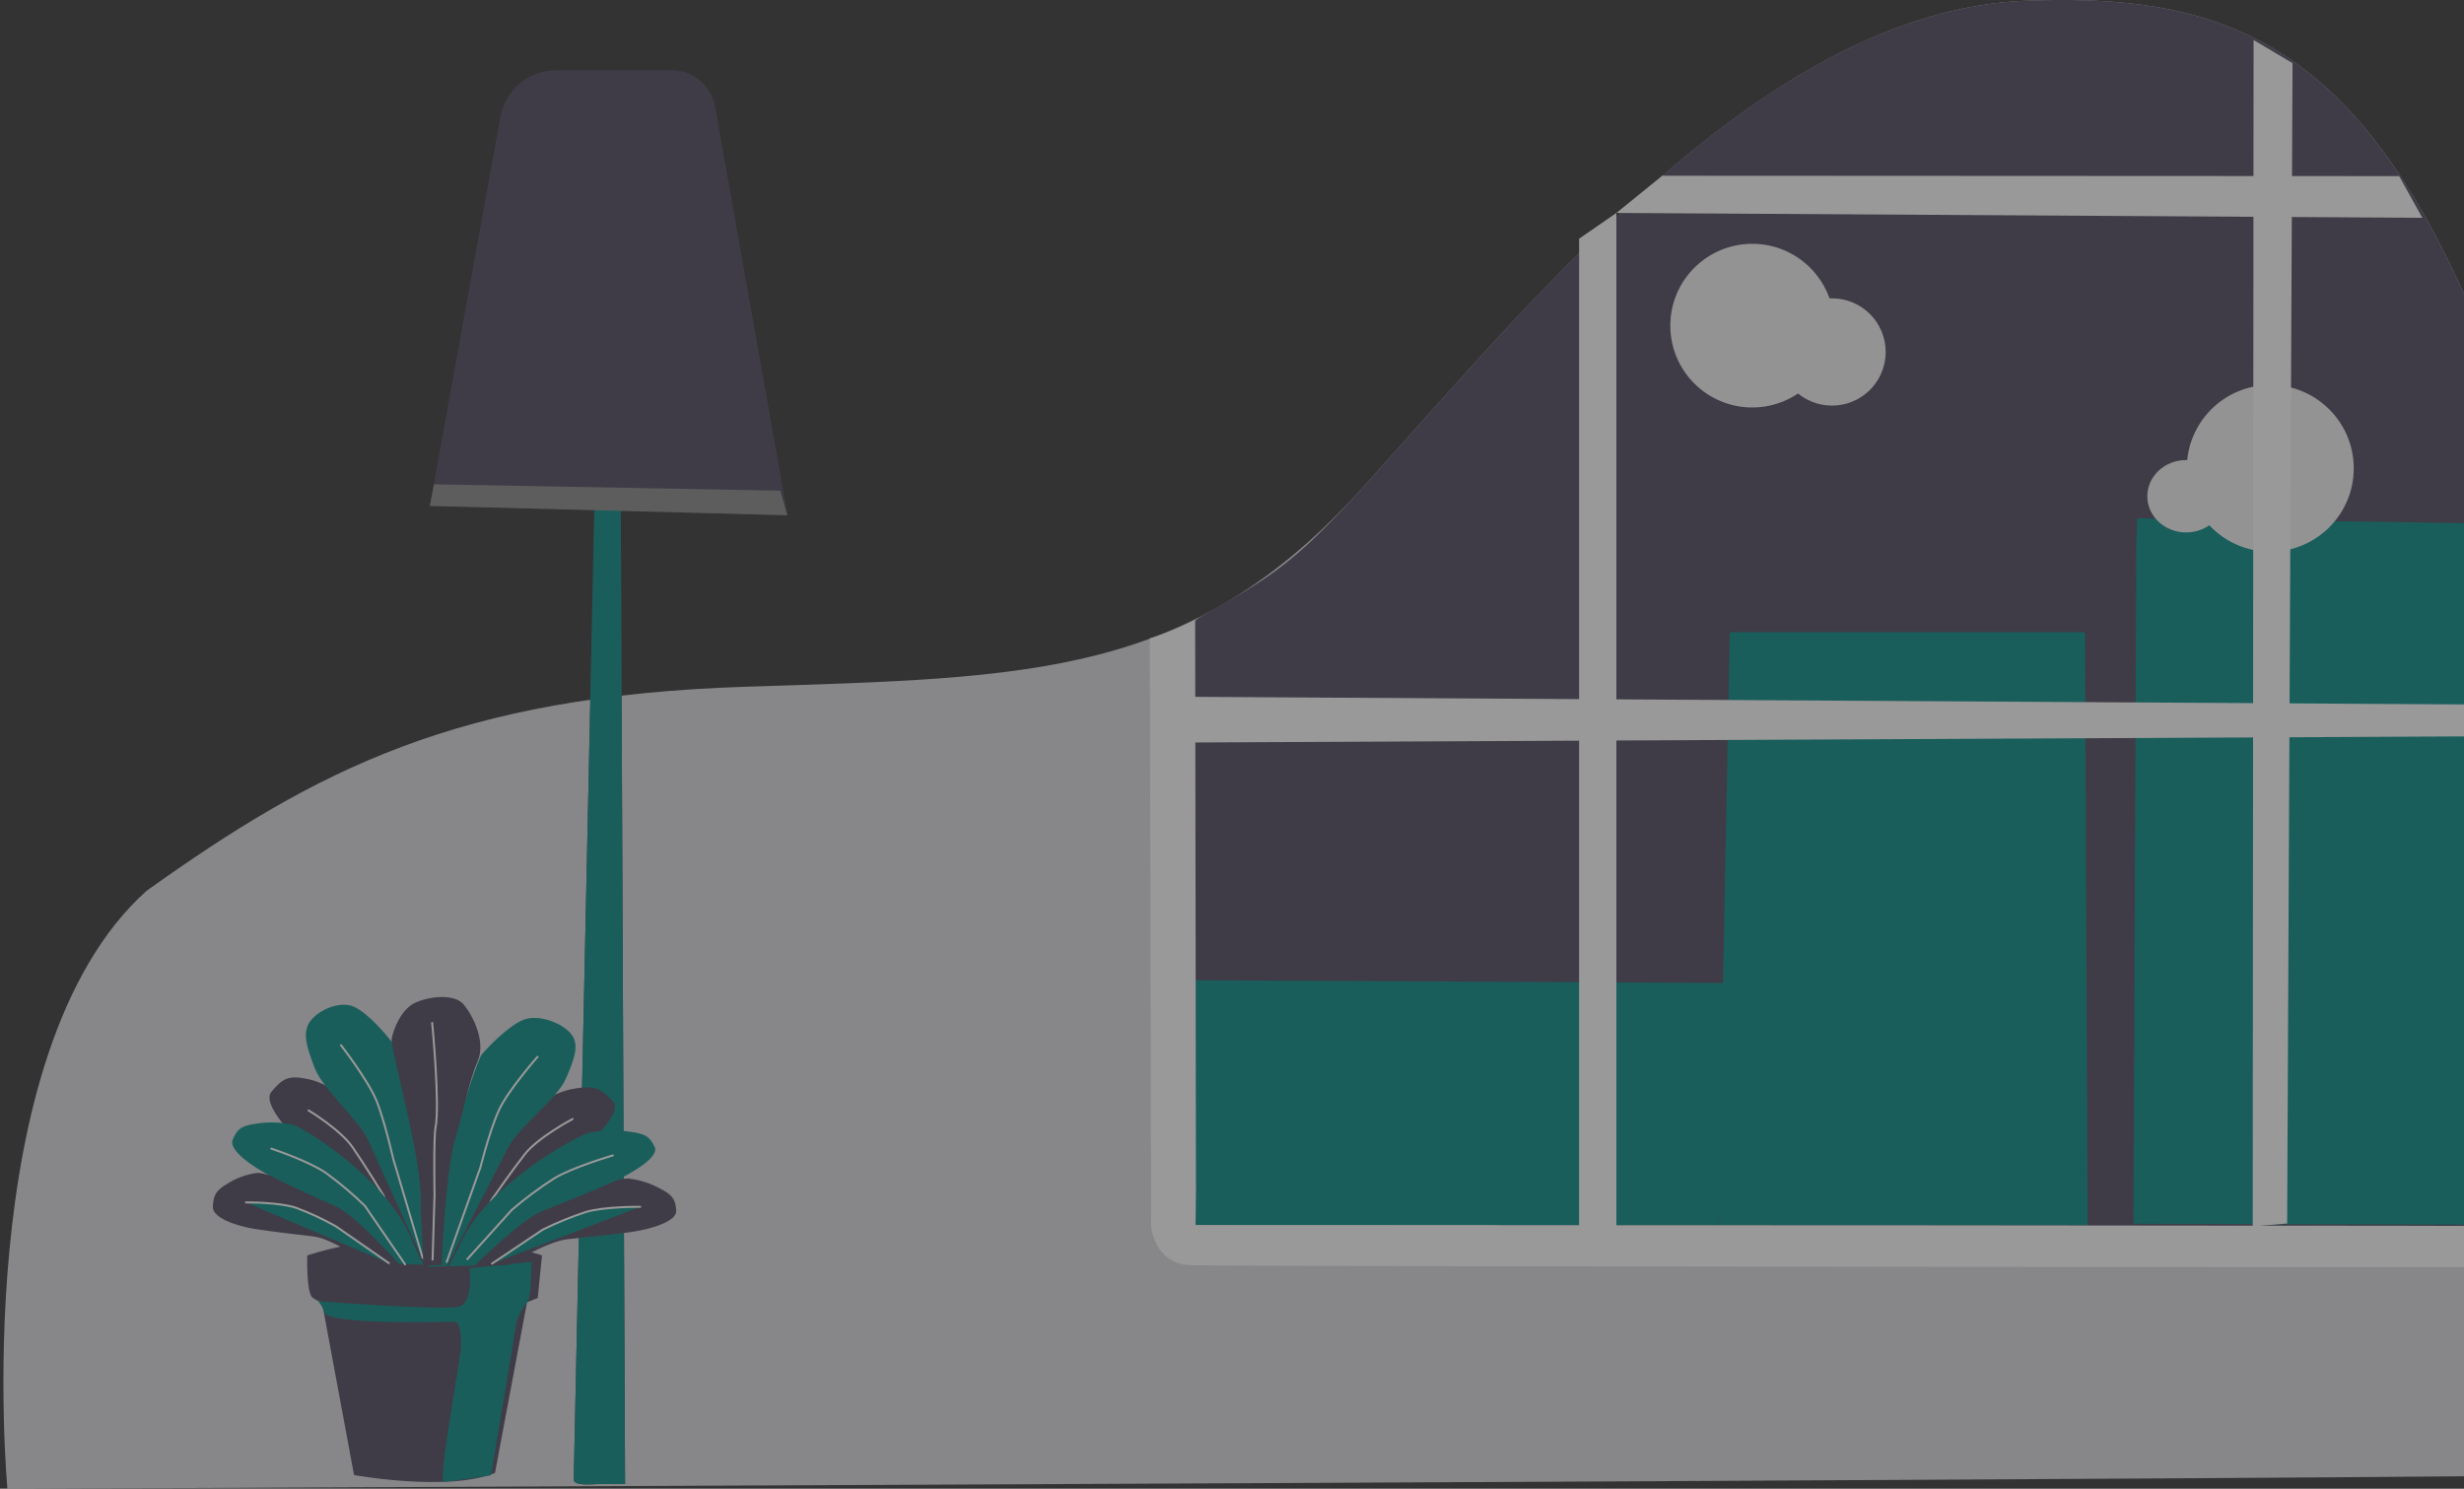 <svg width="465" height="281" viewBox="0 0 465 281" fill="none" xmlns="http://www.w3.org/2000/svg">
<rect x="0" y="0" width="465" height="281" fill="#333333" stroke="none"/>
<g opacity="0.5" clip-path="url(#clip0_107_4551)">
<path d="M1.401 281C1.401 281 -6.347 198.554 27.683 168.123C59.725 145.258 86.377 131.371 140.695 129.621C195.012 127.871 224.791 127.862 257.211 91.999C289.63 56.135 333.461 1.943 382.478 0.123C429.787 -1.636 458.694 13.244 485.848 118.25C513.003 223.256 484.968 277.5 484.087 278.37C483.48 278.995 1.401 281 1.401 281Z" fill="#DBDADE"/>
<path d="M221.885 212.482C224.87 176.425 213.749 123.659 226.728 116.315C239.539 109.077 243.906 106.712 257.202 91.999C289.613 56.126 333.417 1.935 382.478 0.123C429.787 -1.636 458.694 13.244 485.848 118.25C499.425 170.753 498.624 198.49 497.294 215.068C496.572 224.188 495.851 236.06 495.41 236.491C494.803 237.116 219.411 242.428 221.885 212.482Z" fill="#4B465C"/>
<path d="M112.167 96.088L108.275 279.241C108.275 280.551 111.797 280.121 112.678 280.121H117.961L117.151 96.387L148.619 97.266L134.954 20.166C134.613 18.231 133.599 16.478 132.092 15.215C130.584 13.953 128.68 13.261 126.713 13.262H105C102.485 13.255 100.048 14.133 98.116 15.741C96.184 17.349 94.881 19.584 94.434 22.056L81.13 95.516L112.167 96.088Z" fill="#4B465C"/>
<path d="M108.275 279.241L112.167 96.088L117.15 96.387L117.961 280.121H112.678C111.797 280.121 108.275 280.551 108.275 279.241Z" fill="#008984"/>
<path d="M57.981 236.957C57.981 236.957 57.788 244.134 59.003 244.934C59.525 245.342 60.124 245.642 60.764 245.813L66.813 278.414C66.813 278.414 84.546 281.633 93.413 278.01L99.462 245.804L101.478 244.995L102.288 236.948C102.288 236.948 80.549 229.711 57.981 236.957Z" fill="#4B465C"/>
<path d="M60.015 245.602C60.015 245.602 83.788 247.423 86.597 246.622C89.406 245.822 88.614 239.376 88.614 239.376L100.298 238.171C100.298 238.171 100.298 245.013 99.488 245.822C98.595 246.893 97.911 248.122 97.471 249.445C97.471 249.85 92.638 278.467 92.638 278.467C92.638 278.467 84.977 279.672 83.771 279.672C82.565 279.672 86.993 255.971 86.993 254.309C86.993 252.646 86.993 249.48 85.787 249.48C84.581 249.48 61.274 250.175 61.133 247.581C60.944 246.834 60.558 246.15 60.015 245.602Z" fill="#008984"/>
<path d="M69.375 238.461C69.375 238.461 62.745 233.809 59.223 233.387C55.701 232.965 51.615 232.507 48.093 231.962C44.572 231.417 40.081 229.843 40.169 227.785C40.257 225.727 40.68 224.742 42.749 223.519C44.493 222.385 46.47 221.655 48.534 221.382C50.083 221.242 65.985 225.366 72.615 235.225L75.257 238.461H69.375Z" fill="#4B465C"/>
<path d="M46.42 226.958C46.42 226.958 52.513 226.879 55.85 227.961C58.459 228.935 60.988 230.111 63.414 231.479L73.39 238.417" fill="#008984"/>
<path d="M46.42 226.958C46.42 226.958 52.513 226.879 55.85 227.961C58.459 228.935 60.988 230.111 63.414 231.479L73.39 238.417" stroke="white" stroke-width="0.38" stroke-miterlimit="10" stroke-linecap="round"/>
<path d="M76.357 238.189C76.357 238.189 68.644 227.723 65.642 224.777C62.639 221.831 59.126 218.463 56.229 215.385C53.332 212.306 49.678 207.892 51.219 206.08C52.76 204.268 53.861 203.037 56.669 203.442C58.865 203.676 60.968 204.453 62.789 205.702C64.339 206.704 78.347 220.046 80.399 235.374L82.415 238.479L76.357 238.189Z" fill="#4B465C"/>
<path d="M58.237 209.598C58.237 209.598 64.242 213.186 66.602 216.633C68.829 219.852 72.36 225.612 72.36 225.612L76.366 236.597" stroke="white" stroke-width="0.38" stroke-miterlimit="10" stroke-linecap="round"/>
<path d="M80.214 238.707C80.214 238.707 71.206 219.175 69.525 215.314C67.843 211.453 60.966 205.64 59.443 201.7C57.92 197.76 56.951 194.893 58.562 192.73C60.174 190.566 64.312 188.772 66.954 190.092C69.445 191.305 72.686 194.999 74.077 196.872C75.186 198.35 82.556 224.882 81.948 231.003L83.357 238.839L80.214 238.707Z" fill="#008984"/>
<path d="M64.347 197.285C64.347 197.285 69.516 203.934 71.083 207.839C72.844 212.236 74.605 220.617 74.376 219.271L79.756 237.414" stroke="white" stroke-width="0.38" stroke-miterlimit="10" stroke-linecap="round"/>
<path d="M75.274 238.558C75.274 238.558 67.35 229.526 63.484 227.776C59.619 226.026 55.225 224.047 51.448 222.165C47.671 220.283 43.136 217.091 43.902 215.174C44.668 213.256 45.452 212.482 48.181 212.122C50.566 211.719 53.007 211.785 55.366 212.315C57.127 212.773 73.681 222.763 77.933 234.627L79.897 238.716L75.274 238.558Z" fill="#008984"/>
<path d="M51.21 216.809C51.21 216.809 58.069 219.061 61.477 221.365C64.072 223.261 66.531 225.336 68.838 227.574L76.445 238.637" stroke="white" stroke-width="0.38" stroke-miterlimit="10" stroke-linecap="round"/>
<path d="M96.001 238.76C96.001 238.76 103.177 234.363 106.99 233.915C110.802 233.466 115.213 233.088 119.035 232.551C122.856 232.015 127.708 230.529 127.611 228.559C127.514 226.589 127.065 225.648 124.82 224.478C122.892 223.383 120.763 222.688 118.559 222.438C116.878 222.306 99.673 226.237 92.497 235.629L89.6 238.725L96.001 238.76Z" fill="#4B465C"/>
<path d="M120.822 227.785C120.822 227.785 114.236 227.706 110.617 228.743C107.811 229.66 105.074 230.777 102.429 232.085L92.858 238.505" fill="#008984"/>
<path d="M120.822 227.785C120.822 227.785 114.236 227.706 110.617 228.743C107.811 229.66 105.074 230.777 102.429 232.085L92.858 238.505" stroke="white" stroke-width="0.38" stroke-miterlimit="10" stroke-linecap="round"/>
<path d="M88.438 238.505C88.438 238.505 96.776 228.515 100.034 225.7C103.291 222.886 107.078 219.667 110.221 216.73C113.364 213.793 117.309 209.58 115.636 207.839C113.963 206.098 112.783 204.928 109.737 205.297C107.395 205.508 105.132 206.245 103.115 207.452C101.434 208.402 86.28 221.154 84.061 235.788L81.887 238.751L88.438 238.505Z" fill="#4B465C"/>
<path d="M108.055 211.216C108.055 211.216 101.557 214.637 99.003 217.9C96.591 220.978 92.778 226.474 92.778 226.474L88.438 236.957" stroke="white" stroke-width="0.38" stroke-miterlimit="10" stroke-linecap="round"/>
<path d="M84.282 239.007C84.282 239.007 94.029 220.354 95.843 216.66C97.656 212.966 105.105 207.443 106.752 203.662C108.398 199.88 109.446 197.154 107.72 195.096C105.995 193.038 101.495 191.314 98.643 192.545C95.948 193.706 92.479 197.233 90.938 199.018C89.741 200.434 81.763 225.762 82.415 231.619L80.892 239.103L84.282 239.007Z" fill="#008984"/>
<path d="M83.34 238.769C83.34 238.769 84.123 220.564 85.981 214.655C87.24 210.741 88.473 204.101 90.12 200.364C91.766 196.626 89.239 191.71 87.548 189.643C85.858 187.576 81.385 187.972 78.497 189.195C75.803 190.356 74.253 194.111 73.91 196.116C73.601 197.945 80.073 219.905 79.386 227.934L79.941 238.874L83.34 238.769Z" fill="#4B465C"/>
<path d="M101.442 199.475C101.442 199.475 95.851 205.825 94.152 209.545C92.233 213.758 90.322 221.752 90.63 220.433L84.299 238.197" stroke="white" stroke-width="0.38" stroke-miterlimit="10" stroke-linecap="round"/>
<path d="M89.618 238.866C89.618 238.866 98.237 230.238 102.376 228.567C106.514 226.896 111.313 225.049 115.398 223.211C119.484 221.373 124.388 218.366 123.56 216.536C122.733 214.707 121.879 213.968 118.929 213.625C116.346 213.241 113.716 213.303 111.154 213.81C109.217 214.25 91.343 223.783 86.738 235.119L84.616 239.024L89.618 238.866Z" fill="#008984"/>
<path d="M115.662 218.085C115.662 218.085 108.24 220.23 104.559 222.429C101.772 224.223 99.11 226.203 96.591 228.357L88.191 237.661" stroke="white" stroke-width="0.38" stroke-miterlimit="10" stroke-linecap="round"/>
<path d="M81.561 193.082C81.561 193.082 83.058 208.674 82.186 212.869C81.825 214.628 82.001 225.595 82.001 225.595L81.64 237.74" stroke="white" stroke-width="0.38" stroke-miterlimit="10" stroke-linecap="round"/>
<path d="M81.896 91.409L147.237 92.614L148.575 97.249L81.121 95.499L81.896 91.409Z" fill="#888888"/>
<path d="M403.161 102.745L402.624 230.977L484.158 231.197C484.158 231.197 484.748 163.665 481.516 98.99L403.328 97.821L403.161 102.745Z" fill="#008984"/>
<path d="M326.444 119.323L324.278 231.276H393.969L393.476 119.323H326.444Z" fill="#008984"/>
<path d="M225.24 185.017L325.405 185.536L324.278 231.276L225.619 231.241L225.24 185.017Z" fill="#008984"/>
<path d="M216.99 120.484L217.236 231.514C217.236 231.514 217.844 238.496 224.527 238.795C231.21 239.094 494.618 239.209 494.618 239.209C494.618 239.209 496.969 231.848 496.062 231.54C495.155 231.232 225.619 231.241 225.619 231.241C225.619 231.241 225.698 227.31 225.698 224.795C225.698 221.998 225.548 116.984 225.548 116.984C222.819 118.433 219.952 119.605 216.99 120.484Z" fill="white"/>
<path d="M222.801 131.512L489.317 133.104L490.726 138.873L222.801 140.157V131.512Z" fill="white"/>
<path d="M298.004 45.054V231.47L305.039 232.015V40.191L298.004 45.054Z" fill="white"/>
<path d="M305.039 40.191L457.144 41.114L452.768 33.243L313.694 33.172L305.039 40.191Z" fill="white"/>
<path d="M330.679 76.907C339.218 76.907 346.14 69.993 346.14 61.464C346.14 52.935 339.218 46.021 330.679 46.021C322.14 46.021 315.218 52.935 315.218 61.464C315.218 69.993 322.14 76.907 330.679 76.907Z" fill="#F4F4F4"/>
<path d="M345.727 76.556C351.324 76.556 355.861 72.024 355.861 66.433C355.861 60.843 351.324 56.311 345.727 56.311C340.129 56.311 335.592 60.843 335.592 66.433C335.592 72.024 340.129 76.556 345.727 76.556Z" fill="#F4F4F4"/>
<path d="M428.44 104.129C437.14 104.129 444.192 97.085 444.192 88.395C444.192 79.706 437.14 72.662 428.44 72.662C419.74 72.662 412.688 79.706 412.688 88.395C412.688 97.085 419.74 104.129 428.44 104.129Z" fill="#F4F4F4"/>
<path d="M412.559 100.497C416.604 100.497 419.882 97.439 419.882 93.667C419.882 89.895 416.604 86.837 412.559 86.837C408.514 86.837 405.235 89.895 405.235 93.667C405.235 97.439 408.514 100.497 412.559 100.497Z" fill="#F4F4F4"/>
<path d="M425.288 7.546L425.129 231.47L431.627 230.933L432.64 11.916L425.288 7.546Z" fill="white"/>
</g>
<defs>
<clipPath id="clip0_107_4551">
<rect width="498" height="281" fill="white"/>
</clipPath>
</defs>
</svg>
